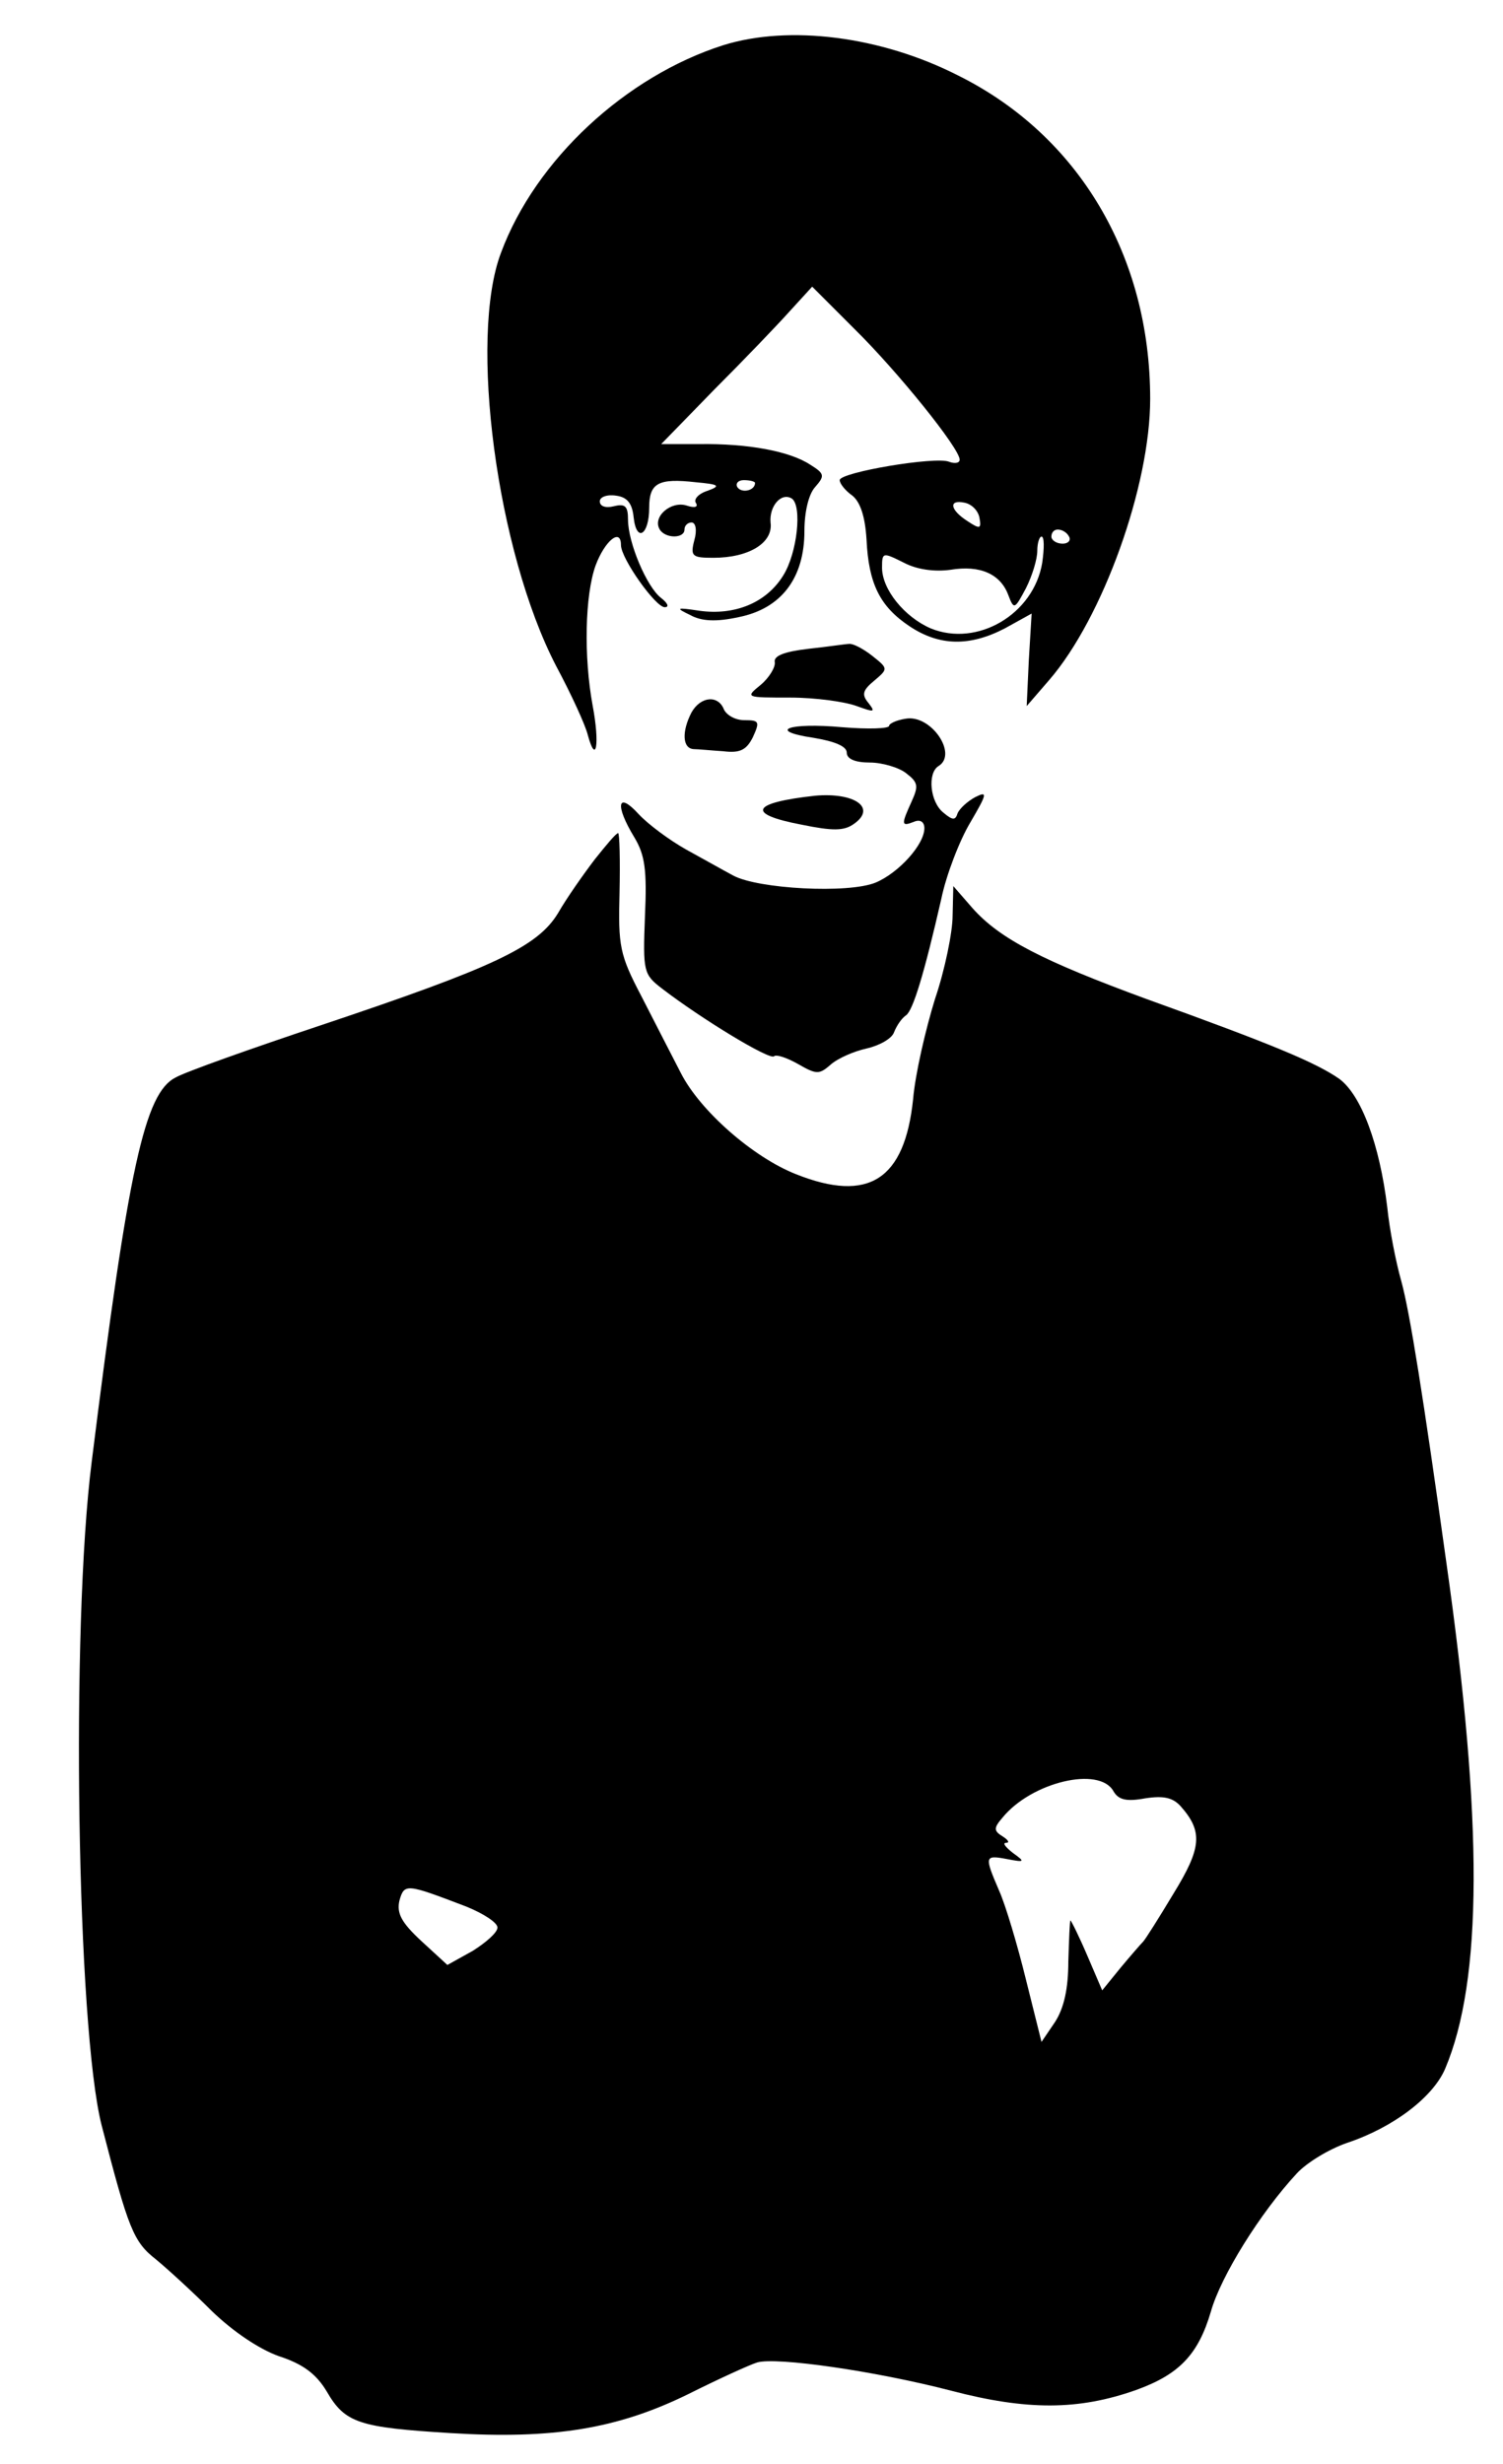 <?xml version="1.0" standalone="no"?>
<!DOCTYPE svg PUBLIC "-//W3C//DTD SVG 20010904//EN"
 "http://www.w3.org/TR/2001/REC-SVG-20010904/DTD/svg10.dtd">
<svg version="1.0" xmlns="http://www.w3.org/2000/svg"
 width="213pt" height="349pt" viewBox="0 0 213 349"
 preserveAspectRatio="xMidYMid meet">

<g transform="translate(0,349) scale(0.1,-0.1)"
fill="#000000" stroke="none">
<path d="M1025 3426 c-138 -44 -266 -162 -315 -294 -46 -121 -6 -423 78 -585
22 -41 42 -85 45 -98 12 -44 17 -12 7 41 -13 70 -11 157 4 199 13 35 36 54 36
29 0 -19 49 -88 62 -88 7 0 4 6 -5 13 -20 15 -47 78 -47 111 0 19 -4 23 -20
19 -12 -3 -20 0 -20 7 0 6 10 10 23 8 16 -2 23 -11 25 -31 4 -36 22 -25 22 14
0 35 13 42 66 36 33 -3 36 -5 17 -12 -13 -4 -20 -12 -17 -17 4 -6 -1 -8 -13
-4 -22 7 -49 -16 -38 -34 8 -13 35 -13 35 0 0 6 5 10 10 10 6 0 8 -11 4 -25
-6 -23 -3 -25 27 -25 50 0 85 21 81 50 -2 23 15 43 30 34 15 -10 8 -77 -12
-109 -24 -39 -69 -57 -119 -50 -33 5 -34 4 -13 -6 16 -9 37 -10 69 -3 60 12
93 55 93 122 0 27 6 52 15 62 14 16 14 19 -7 32 -29 19 -88 30 -157 29 l-54 0
75 77 c42 42 90 92 107 111 l32 35 60 -60 c61 -60 149 -169 149 -185 0 -5 -7
-6 -15 -3 -19 8 -155 -15 -155 -26 0 -5 8 -15 18 -22 11 -9 18 -29 20 -62 3
-63 19 -95 61 -123 42 -28 85 -29 135 -3 l38 21 -4 -66 -3 -65 32 37 c76 88
143 275 143 398 0 202 -101 373 -272 458 -110 56 -240 72 -333 43z m45 -620
c0 -11 -19 -15 -25 -6 -3 5 1 10 9 10 9 0 16 -2 16 -4z m318 -49 c3 -16 1 -17
-17 -5 -25 16 -27 31 -4 26 10 -2 19 -11 21 -21z m127 -27 c3 -5 -1 -10 -9
-10 -9 0 -16 5 -16 10 0 6 4 10 9 10 6 0 13 -4 16 -10z m-38 -37 c-12 -73 -92
-120 -158 -93 -37 16 -69 55 -69 86 0 22 1 22 31 7 19 -10 44 -13 66 -10 42 7
71 -6 82 -36 8 -21 9 -20 25 10 9 18 16 41 16 53 0 11 3 20 6 20 4 0 4 -16 1
-37z"/>
<path d="M1145 2571 c-34 -4 -49 -10 -47 -19 1 -7 -8 -22 -20 -32 -22 -18 -22
-18 42 -18 36 0 78 -6 94 -12 25 -9 27 -9 17 4 -10 12 -9 18 8 32 20 17 20 17
-4 36 -13 10 -27 17 -32 16 -4 0 -30 -4 -58 -7z"/>
<path d="M980 2481 c-14 -27 -13 -51 3 -52 6 0 26 -2 42 -3 24 -3 33 2 42 20
10 22 9 24 -12 24 -13 0 -25 7 -29 15 -8 21 -33 19 -46 -4z"/>
<path d="M1283 2472 c-13 -2 -23 -7 -23 -10 0 -4 -29 -5 -66 -2 -77 7 -108 -5
-41 -15 30 -5 47 -12 47 -21 0 -9 12 -14 33 -14 17 0 41 -7 51 -15 17 -13 18
-18 8 -40 -15 -33 -15 -36 3 -29 9 4 15 0 15 -9 0 -23 -36 -63 -69 -77 -39
-16 -167 -9 -202 10 -15 8 -45 25 -67 37 -23 13 -53 35 -67 50 -30 33 -34 13
-6 -33 15 -25 18 -46 15 -112 -3 -78 -2 -82 24 -102 56 -43 153 -102 159 -96
3 3 18 -2 34 -11 26 -15 30 -15 46 -1 10 9 33 19 51 23 18 4 36 14 39 23 4 10
11 20 17 24 10 7 26 60 50 165 7 34 26 83 41 108 24 41 25 45 7 36 -11 -6 -22
-16 -25 -23 -3 -10 -7 -10 -20 1 -19 15 -23 56 -7 66 28 17 -11 74 -47 67z"/>
<path d="M1155 2363 c-91 -10 -98 -26 -19 -41 44 -9 60 -9 74 1 33 23 1 45
-55 40z"/>
<path d="M843 2273 c-16 -21 -40 -55 -52 -76 -29 -48 -91 -77 -336 -159 -99
-33 -192 -66 -206 -74 -44 -22 -67 -127 -119 -544 -30 -235 -21 -802 14 -940
38 -147 45 -165 77 -190 17 -14 53 -47 79 -73 30 -29 67 -54 95 -64 34 -11 53
-25 68 -50 26 -45 46 -51 175 -59 146 -9 237 6 337 55 44 22 88 42 98 45 27 8
167 -12 275 -40 107 -28 180 -28 262 1 61 22 88 50 106 111 14 50 70 140 122
196 14 15 45 34 71 43 66 22 122 65 139 105 53 125 54 349 2 715 -33 237 -52
356 -64 400 -8 28 -17 75 -20 105 -11 90 -37 159 -68 182 -33 23 -95 49 -273
113 -147 54 -208 85 -247 129 l-27 31 -1 -42 c0 -23 -11 -77 -25 -118 -13 -42
-28 -106 -31 -142 -12 -114 -63 -147 -166 -106 -61 24 -136 90 -163 143 -13
25 -38 74 -56 109 -31 59 -33 71 -31 147 1 46 0 84 -2 84 -3 0 -17 -17 -33
-37z m735 -1320 c7 -12 18 -15 45 -10 26 4 39 1 50 -11 32 -36 30 -59 -10
-124 -21 -35 -40 -65 -43 -68 -3 -3 -17 -19 -32 -37 l-26 -32 -21 49 c-12 28
-23 50 -24 50 -1 0 -2 -26 -3 -58 0 -38 -6 -66 -19 -86 l-19 -28 -22 88 c-12
49 -29 106 -38 126 -21 49 -21 51 11 45 26 -5 26 -4 8 9 -10 8 -15 14 -9 14 5
0 3 4 -5 9 -13 8 -13 12 0 27 41 50 137 73 157 37z m-918 -163 c25 -10 45 -23
45 -30 0 -7 -16 -21 -35 -33 l-36 -20 -37 34 c-28 26 -35 39 -31 57 7 25 10
24 94 -8z"/>
</g>
</svg>
